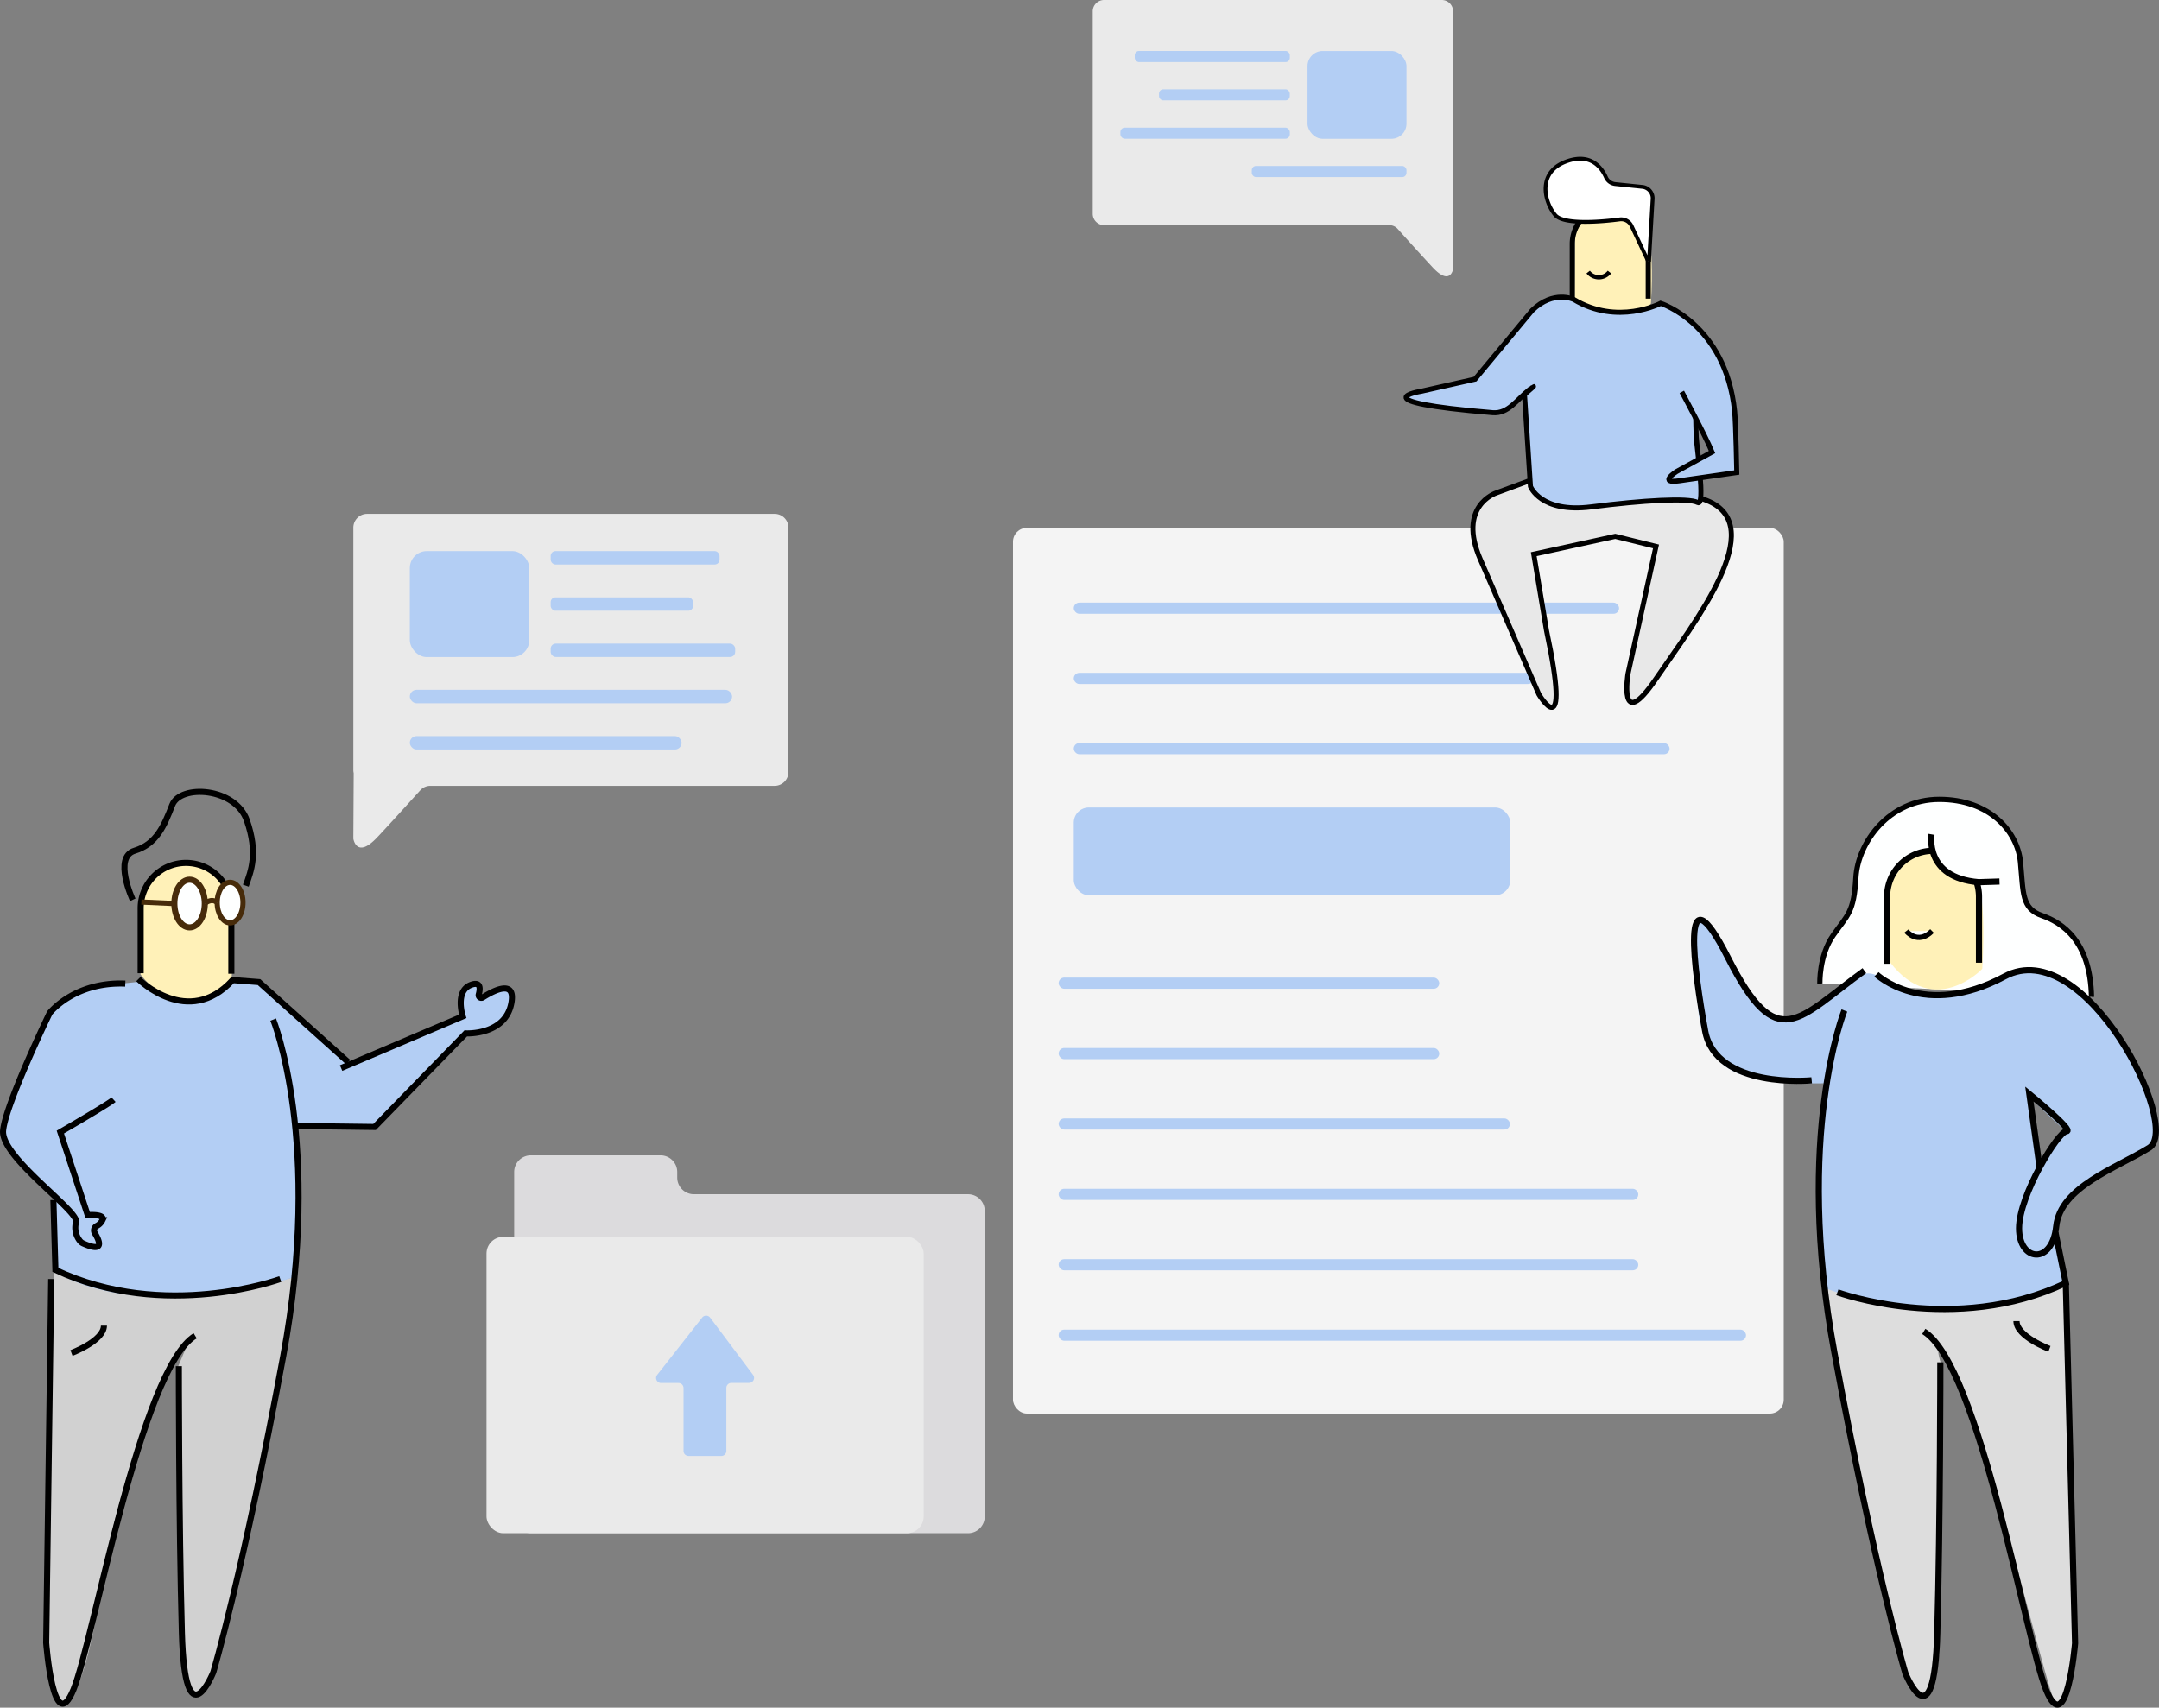 <svg xmlns="http://www.w3.org/2000/svg" viewBox="0 0 428.5 338.96"><rect x="0" y="0" width="428.5" height="338.96" fill="#808080" stroke="none"/><title>1</title><g id="Layer_2" data-name="Layer 2"><g id="teamwork"><path d="M312.53,59.19l.06-12.67s4.88-11.08,13.55-3.1c0,0,2.41,3,1.52,16.85C327.67,60.27,319.75,68.51,312.53,59.19Z" style="fill:#fff1b8"/><path d="M312.05,59.41v-11a7.54,7.54,0,0,1,7.54-7.54h0a7.54,7.54,0,0,1,7.54,7.54V59.28" style="fill:none;stroke:#000;stroke-miterlimit:10;stroke-width:1.013px"/><path d="M315.21,54a2.67,2.67,0,0,0,4.22,0" style="fill:none;stroke:#000;stroke-miterlimit:10;stroke-width:0.861px"/><path d="M27.9,193.43,28,178.34s5.81-13.2,16.14-3.7c0,0,2.87,3.55,1.81,20.06C45.92,194.71,36.5,204.52,27.9,193.43Z" style="fill:#fff1b8"/><path d="M10.77,252.27s16.9,9.35,47.67,1.21L52.71,288.1l-4.07,18.78-5.58,23.23s-5.43,14.48-6.34-1.81-1.51-56.72-1.51-56.72l2.41-5.73s-12.37,17.5-17.2,47.67-8.75,24.14-8.75,24.14S6.55,333.66,10.77,252.27Z" style="fill:#d1d1d1"/><path d="M51.43,194.79l18.33,16.52,22.1-9.81s-1.21-6,2.34-6.19c0,0,1.13.3.68,2.11s4.6-1.06,4.6-1.06,4.3-.83.6,5.73a10.3,10.3,0,0,1-7.69,3l-18,18.48-18,.3Z" style="fill:#b3cef4"/><path d="M27.75,194.86l-8.32.88-5.83,2.41-3.82,3L.31,224.31l5,8.65,5.28,4.22.15,15.09s8,5.83,24.14,5,23.53-3.82,23.53-3.82l.8-21.72-2.31-20.29-5.53-16.32-5-.6S40.42,203.71,27.75,194.86Z" style="fill:#b3cef4"/><path d="M27.47,194.34s9.86,9.86,18.71.2l5.23.4,17.7,15.89" style="fill:none;stroke:#000;stroke-miterlimit:10;stroke-width:1.207px"/><path d="M67.7,212l24.14-10.26s-1.61-5,1.61-6.24c1.94-.73,1.91.67,1.57,1.89a.53.53,0,0,0,.8.59c2.29-1.45,6.56-3.62,5.67,1.14-1.21,6.44-9.05,6-9.05,6L74.34,223.7l-15.69-.2" style="fill:none;stroke:#000;stroke-miterlimit:10;stroke-width:1.207px"/><path d="M54.22,202.38s9.86,24.34,2,66.78-13.88,62.76-13.88,62.76-5.63,14.08-6.24-7.84-.6-52.9-.6-52.9" style="fill:none;stroke:#000;stroke-miterlimit:10;stroke-width:1.207px"/><path d="M55.63,253.88S32.7,262.32,11,252.07l-.4-13.88" style="fill:none;stroke:#000;stroke-miterlimit:10;stroke-width:1.207px"/><path d="M10.17,253.88l-1,72.21s1.41,19.11,5.43,9.25,13.28-63.56,24.14-70.2" style="fill:none;stroke:#000;stroke-miterlimit:10;stroke-width:1.207px"/><path d="M14.19,268.56s6.44-2.41,6.44-5.43" style="fill:none;stroke:#000;stroke-miterlimit:10;stroke-width:1.207px"/><path d="M45.92,193.28v-13a9,9,0,0,0-9-9h0a9,9,0,0,0-9,9v12.9" style="fill:none;stroke:#000;stroke-miterlimit:10;stroke-width:1.207px"/><path d="M26.35,178.61s-3.95-8.44.37-9.75,5.84-4.88,7.46-9.06S46.73,156.3,49,162.85s.84,10-.21,12.95" style="fill:none;stroke:#000;stroke-miterlimit:10;stroke-width:1.207px"/><ellipse cx="37.63" cy="179.35" rx="3.02" ry="4.73" style="fill:#feffff;stroke:#472b0a;stroke-miterlimit:10;stroke-width:1.207px"/><ellipse cx="45.67" cy="179.16" rx="2.56" ry="4.02" style="fill:#feffff;stroke:#472b0a;stroke-miterlimit:10;stroke-width:1.026px"/><path d="M40.64,179.35s1.31-1.19,2.46-.2" style="fill:#feffff;stroke:#472b0a;stroke-miterlimit:10;stroke-width:1.026px"/><line x1="34.61" y1="179.35" x2="28.07" y2="179.05" style="fill:#feffff;stroke:#472b0a;stroke-miterlimit:10;stroke-width:1.026px"/><path d="M22.54,218.27c-1,.91-10.56,6.44-10.56,6.44l5.43,16.49s3.52-.3,2.92,1a2.48,2.48,0,0,1-1.1,1.13,1,1,0,0,0-.41,1.43c.94,1.54,2,4-2.32,2.05a1.75,1.75,0,0,1-.7-.58,4.18,4.18,0,0,1-.7-3.63c.7-2.21-15-12.87-14.48-18.2s9.25-23.33,9.25-23.33,4.83-6.24,15-5.83" style="fill:none;stroke:#000;stroke-miterlimit:10;stroke-width:1.207px"/><path d="M195.11,256" style="fill:#feffff;stroke:#000;stroke-miterlimit:10;stroke-width:0.85px"/><rect x="201.05" y="104.78" width="152.97" height="175.8" rx="2.75" ry="2.75" style="fill:#f4f4f4"/><path d="M153.77,102H72.86a2.73,2.73,0,0,0-2.73,2.73v48.1a3.13,3.13,0,0,0,.07.64l-.07,13s.62,4.16,4.78-.31c2-2.11,5.41-5.89,8.5-9.29a2.72,2.72,0,0,1,2-.89h68.34a2.73,2.73,0,0,0,2.73-2.73V104.73A2.73,2.73,0,0,0,153.77,102Z" style="fill:#eaeaea"/><rect x="81.34" y="146.11" width="53.94" height="2.66" rx="1.33" ry="1.33" style="fill:#b3cef4"/><rect x="81.34" y="136.93" width="63.96" height="2.66" rx="1.33" ry="1.33" style="fill:#b3cef4"/><rect x="81.34" y="109.39" width="23.71" height="21.04" rx="3.36" ry="3.36" style="fill:#b3cef4"/><rect x="109.29" y="118.57" width="28.27" height="2.66" rx="0.96" ry="0.96" style="fill:#b3cef4"/><rect x="109.29" y="109.39" width="33.52" height="2.66" rx="0.96" ry="0.96" style="fill:#b3cef4"/><rect x="109.29" y="127.75" width="36.62" height="2.66" rx="1.01" ry="1.01" style="fill:#b3cef4"/><rect x="210.11" y="194.05" width="75.54" height="2.21" rx="1.1" ry="1.1" style="fill:#b3cef4"/><rect x="210.11" y="222" width="89.57" height="2.21" rx="1.1" ry="1.1" style="fill:#b3cef4"/><rect x="213.11" y="160.28" width="86.64" height="17.43" rx="3" ry="3" style="fill:#b3cef4"/><rect x="213.11" y="133.56" width="91.27" height="2.21" rx="1.1" ry="1.1" style="fill:#b3cef4"/><rect x="213.11" y="119.62" width="108.23" height="2.21" rx="1.1" ry="1.1" style="fill:#b3cef4"/><rect x="213.11" y="147.5" width="118.25" height="2.21" rx="1.1" ry="1.1" style="fill:#b3cef4"/><rect x="210.11" y="208.02" width="75.54" height="2.21" rx="1.1" ry="1.1" style="fill:#b3cef4"/><rect x="210.11" y="235.97" width="115.04" height="2.21" rx="1.1" ry="1.1" style="fill:#b3cef4"/><rect x="210.11" y="263.92" width="136.42" height="2.21" rx="1.1" ry="1.1" style="fill:#b3cef4"/><rect x="210.11" y="249.94" width="115.04" height="2.21" rx="1.1" ry="1.1" style="fill:#b3cef4"/><path d="M361.19,195.23s-.2-5.52,2.66-9.6,4.09-4.49,4.49-11.44,6.54-15.52,16.55-15.52S400.41,165,401,171.13s.2,9.19,4.29,10.62,9.6,5.11,9.81,16.14" style="fill:#feffff;stroke:#000;stroke-miterlimit:10;stroke-width:1.042px"/><path d="M375.11,191l.08-15.32s5.9-13.41,16.39-3.75c0,0,2.91,3.6,1.84,20.38C393.41,192.35,383.84,202.31,375.11,191Z" style="fill:#fff1b8"/><path d="M362.16,255.65a27,27,0,0,1,3.52.87c6,2.3,23.34,7.55,44.74-2l1.63,73.74s-2.26,12.87-4.09,10-15.12-59.24-20.22-67-2.25.2-2.25.2L384.89,328s-2,17.39-6.95,3.09l-6.05-24.28-5.36-23.9Z" style="fill:#ddd"/><path d="M402.61,217.65l7.35,6.89s-2,2.37-4.6,6c-1.74,2.47-4.07,5.15-4.75,9.5-1.69,10.72,4.75,8.43,5.67,8.43.46,0,1.15-2,1.72-4s1-4,1-4,2.3-4.44,11.18-8.89,7.66-6.74,7.66-6.74-.61-7.66-8-19.3-10.11-10-14.55-12.41-8.73,1.84-16.24,4.14a16.25,16.25,0,0,1-15.32-2.91c-2.6-2-4.6-.77-4.6-.77S360.32,200,356.34,202s-8.89-3.52-8.89-3.52a100.7,100.7,0,0,0-7.2-12.72c-3.68-5.21-3.68-1.84-4-.61s.77,15,.77,15,.61,11.34,9.35,13.33A65.89,65.89,0,0,0,362.93,215l-2,11.64,1.23,29s23.75,10,47.49-.46" style="fill:#b3cef4"/><path d="M410,254.68l1.84,71.5s-1.64,19.3-5.73,9.29-13.27-64.45-24.3-71.19" style="fill:none;stroke:#000;stroke-miterlimit:10;stroke-width:1.226px"/><path d="M374.53,191.3V178a9.12,9.12,0,0,1,9.12-9.12h0a9.12,9.12,0,0,1,9.12,9.12v13.1" style="fill:none;stroke:#000;stroke-miterlimit:10;stroke-width:1.226px"/><path d="M378.35,184.81s2.25,2.86,5.11,0" style="fill:#feffff;stroke:#000;stroke-miterlimit:10;stroke-width:1.042px"/><path d="M385.1,270.41s0,31.46-.61,53.72-6.33,8-6.33,8-6.13-20.63-14.1-63.73,2-67.82,2-67.82" style="fill:none;stroke:#000;stroke-miterlimit:10;stroke-width:1.226px"/><path d="M364.67,256.51S388,265.09,410,254.68l-2.05-10" style="fill:none;stroke:#000;stroke-miterlimit:10;stroke-width:1.226px"/><path d="M406.75,267.75s-6.54-2.45-6.54-5.52" style="fill:none;stroke:#000;stroke-miterlimit:10;stroke-width:1.226px"/><path d="M359.56,214.43s-19,1.84-21.14-9.81-5.21-33.71,4.6-14.4,13.79,12,27,2.45" style="fill:none;stroke:#000;stroke-miterlimit:10;stroke-width:1.226px"/><path d="M372.42,193.41s9.43,9,25.43.41,35.28,29.94,28.71,34-17.64,7.79-18.46,15.59-7.38,7-7.38.41,7.79-19.28,9.43-19.28-7.38-7.38-7.38-7.38l2,14.36" style="fill:none;stroke:#000;stroke-miterlimit:10;stroke-width:1.226px"/><path d="M383.35,165.61s-1.5,8.6,9.35,9.5l4.14-.13" style="fill:#feffff;stroke:#000;stroke-miterlimit:10;stroke-width:1.222px"/><path d="M192.13,304.33H105.36a3.31,3.31,0,0,1-3.31-3.31V232.64a3.31,3.31,0,0,1,3.31-3.31H131.1a3.31,3.31,0,0,1,3.31,3.31v1.1a3.31,3.31,0,0,0,3.31,3.31h54.41a3.31,3.31,0,0,1,3.31,3.31V301A3.31,3.31,0,0,1,192.13,304.33Z" style="fill:#dcdbdd"/><rect x="96.56" y="245.51" width="86.76" height="58.82" rx="3.31" ry="3.31" style="fill:#eaeaea"/><path d="M310.48,92.85l-13.54,5c-.14.05-7.72,2.63-3.14,13.17,5.05,11.62,11.62,26.79,11.62,26.79s6.57,11.12,1.52-12.64L304.41,110l16.17-3.54,8.09,2-5.56,25.27s-2,12.13,5.56,1,22.74-30.33,10.11-35.38S310.48,92.85,310.48,92.85Z" style="fill:#e8e8e8;stroke:#000;stroke-miterlimit:10"/><path d="M302.37,75.28l1.38,21.27s2,5.35,12.09,4.06,19.34-1.85,21.11-.86c1.55.86-.22-11.31-.3-13s-.2-9.93-.2-9.93" style="fill:#b3cef4;stroke:#000;stroke-miterlimit:10"/><path d="M333.79,77.79s4.67,8.66,6,11.94l-7.09,3.89s-3.71,2.42.6,1.81,11.4-1.64,11.4-1.64-.18-9.8-.43-12.17c-1.81-17.35-14.68-21.41-14.68-21.41s-8.55,4.49-17.27-.78c0,0-4-1.9-8.2,2.16L292.76,75.26l-10.71,2.41s-12.67,2,14.21,4.25c3.09.25,4.73-2.55,7.33-4.62,2.13-1.7-.88.87-.88.87" style="fill:#b3cef4;stroke:#000;stroke-miterlimit:10"/><path d="M327.28,51.91,328,39.49a2.27,2.27,0,0,0-2-2.4l-5.42-.56a2.28,2.28,0,0,1-1.85-1.35c-.79-1.78-2.85-4.75-7.43-3.28-6.36,2-4.86,8.15-2.62,10.8,1.73,2,9.39,1.3,12.78.85a2.27,2.27,0,0,1,2.35,1.28l3.29,7" style="fill:#fff;stroke:#000;stroke-miterlimit:10;stroke-width:0.758px"/><path d="M219.14,0h67a2.26,2.26,0,0,1,2.26,2.26V42.11a2.59,2.59,0,0,1-.05.53l.05,10.75s-.52,3.44-4-.26c-1.63-1.75-4.48-4.88-7-7.7a2.25,2.25,0,0,0-1.67-.74H219.14a2.26,2.26,0,0,1-2.26-2.26V2.26A2.26,2.26,0,0,1,219.14,0Z" style="fill:#eaeaea"/><rect x="248.45" y="32.94" width="30.7" height="2.21" rx="0.84" ry="0.84" transform="translate(527.6 68.09) rotate(-180)" style="fill:#b3cef4"/><rect x="259.51" y="10.12" width="19.64" height="17.43" rx="3" ry="3" transform="translate(538.66 37.67) rotate(-180)" style="fill:#b3cef4"/><rect x="230.04" y="17.73" width="25.95" height="2.21" rx="0.84" ry="0.84" transform="translate(486.03 37.66) rotate(180)" style="fill:#b3cef4"/><rect x="225.21" y="10.12" width="30.78" height="2.21" rx="0.84" ry="0.84" transform="translate(481.21 22.44) rotate(-180)" style="fill:#b3cef4"/><rect x="222.36" y="25.33" width="33.63" height="2.21" rx="0.88" ry="0.88" transform="translate(478.36 52.87) rotate(-180)" style="fill:#b3cef4"/><path d="M149.46,272.9l-8.52-11.36a1,1,0,0,0-1.59,0l-8.92,11.36a1,1,0,0,0,.79,1.62h3.44a1,1,0,0,1,1,1V288a1,1,0,0,0,1,1h6.5a1,1,0,0,0,1-1V275.5a1,1,0,0,1,1-1h3.5A1,1,0,0,0,149.46,272.9Z" style="fill:#b3cef4"/></g></g></svg>